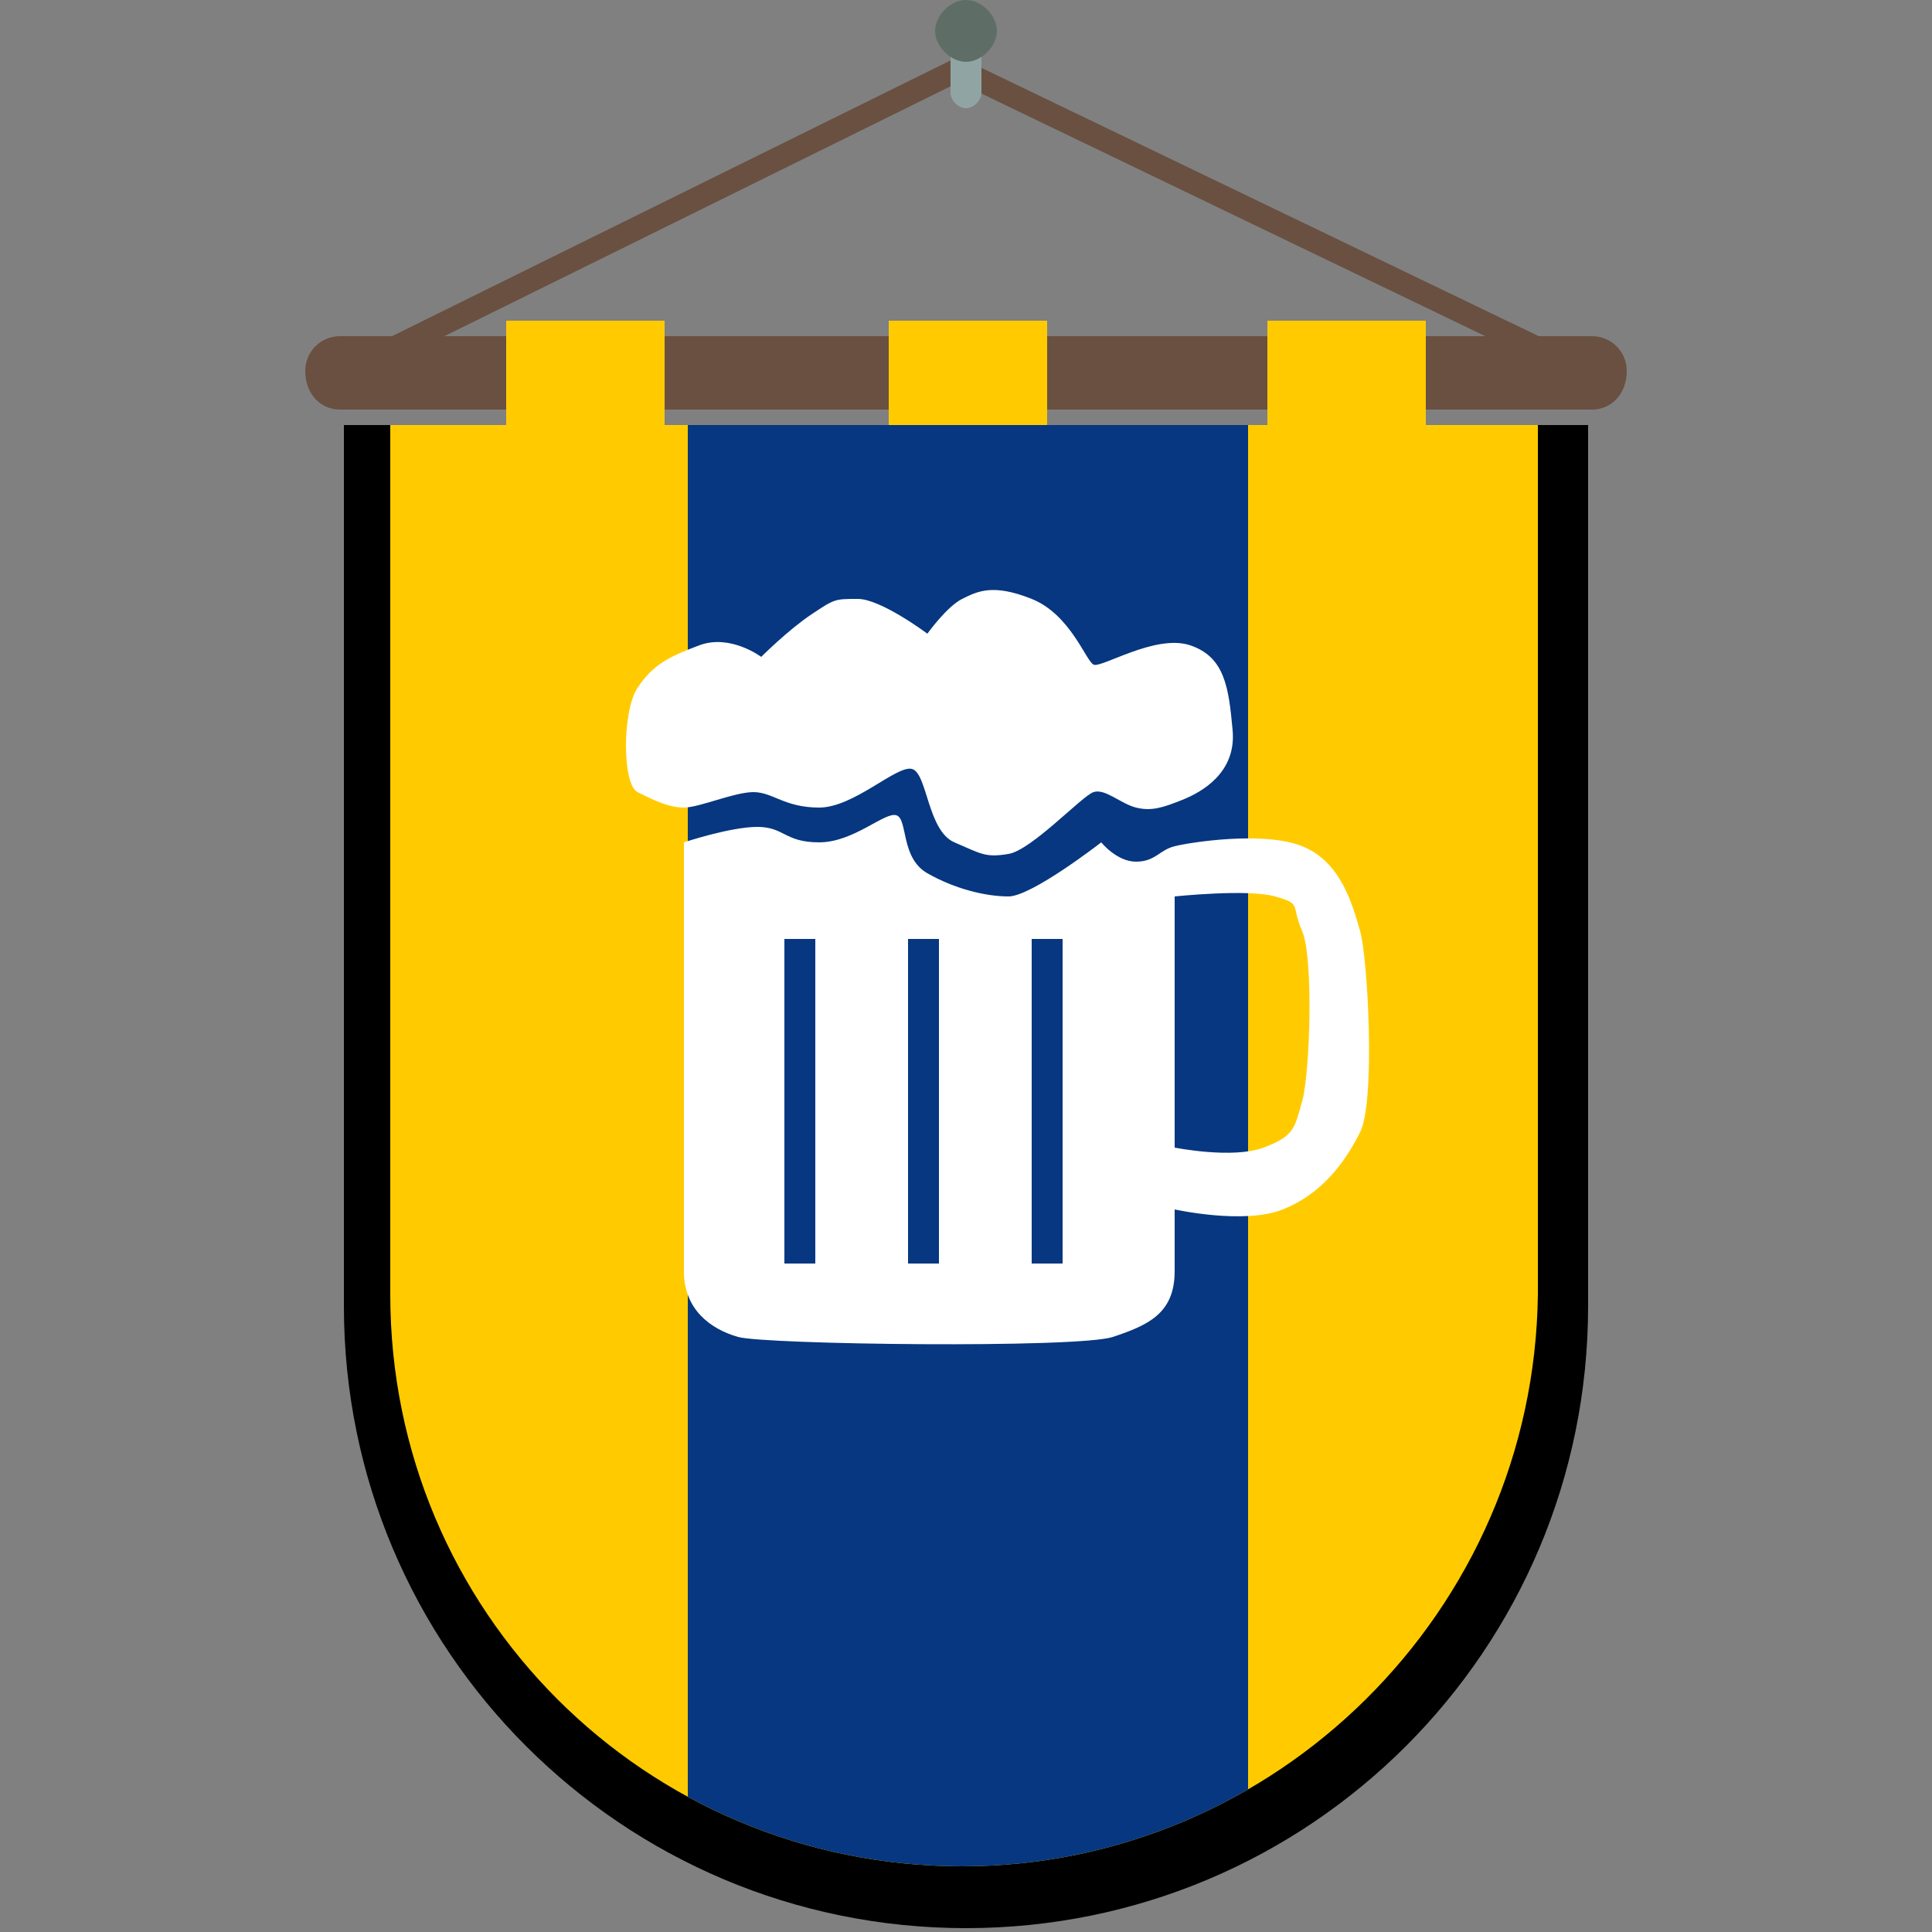 <svg id="flamula" xmlns="http://www.w3.org/2000/svg" xmlns:xlink="http://www.w3.org/1999/xlink" width="500" height="500" viewBox="0 0 500 500">
    
    <rect x="0" y="0" width="500" height="500" fill="#808080" stroke="none"/>
    
    <path stroke-width="6" stroke="#695041" fill="none" d="M90 96l158-78 162 78"/>
    <path d="M254 24c0 2-2 4-4 4s-4-2-4-4V13c0-2 2-4 4-4s4 2 4 4v11z" fill="#91A4A4"/>
    <path d="M258 8c0 4-4 8-8 8s-8-4-8-8 4-8 8-8 8 4 8 8z" fill="#5E6E66"/>
    <path d="M421 96c0 6-4 10-9 10H88c-5 0-9-4-9-10 0-5 4-9 9-9h324c5 0 9 4 9 9z" fill="#695041"/>
    

    <defs>
        
        <clipPath id="formato">
            <path d="m398,335l0,-225l-297,0l0,225c0,82 66,148 148,148c81,0 148,-66 149,-148z"/>
        </clipPath>
        

    </defs>

    
    <g id="borda1" fill="#000000"><path d="m411,338l0,-228l-322,0l0,228c0,89 72,161 161,161s161,-72 161,-161z"/></g>
    

    
    <g id="fundo" fill="#ffcb00">
        <rect x="131" y="83" width="41" height="27"/>
        <rect x="230" y="83" width="41" height="27"/>
        <rect x="328" y="83" width="41" height="27"/>
        <path d="m398,335l0,-225l-297,0l0,225c0,82 66,148 148,148c81,0 148,-66 149,-148z"/>
    </g>
    

    
    
  <g id="estampa1" fill="#063780" x="0" clip-path="url(#formato)">
      <rect x="178" width="145" height="500"></rect>
  </g>

    

    
    <g >
      
<g id="adorno" transform="scale(2) translate(64, 65)" data-nome="cerveja branca"> <path fill-rule="evenodd" clip-rule="evenodd" d="M26.5 18.499C30.5 16.999 34.5 19.999 34.5 19.999C34.5 19.999 38 16.499 41 14.499C44 12.499 44 12.499 47 12.499C50 12.499 56 16.999 56 16.999C56 16.999 58.5 13.499 60.5 12.499C62.5 11.499 64.5 10.499 69.5 12.499C74.5 14.499 76.5 20.499 77.5 20.999C78.5 21.499 85.5 16.999 90 18.499C94.5 19.999 95 23.999 95.5 29.499C96 34.999 91.5 37.499 89 38.499C86.5 39.499 85 39.999 83 39.499C81 38.999 79 36.999 77.5 37.499C76 37.999 69.5 44.999 66.5 45.499C63.5 45.999 63 45.499 59.5 43.999C56 42.499 56 34.999 54 34.499C52 33.999 46.5 39.499 42 39.499C37.5 39.499 36 37.499 33.5 37.499C31 37.499 26.5 39.499 24.5 39.499C22.5 39.499 20.5 38.499 18.5 37.499C16.5 36.499 16.5 26.999 18.5 23.999C20.5 20.999 22.5 19.999 26.5 18.499ZM24.5 99.501C24.5 94.501 24.5 43.999 24.5 43.999C24.5 43.999 30.5 42.001 34 42.001C37.5 42.001 37.5 43.999 42 43.999C46.5 43.998 50.5 39.999 52 40.499C53.5 40.998 52.5 45.999 56 47.999C59.5 49.998 63.5 50.999 66.5 50.999C69.5 50.999 78.5 43.999 78.5 43.999C78.5 43.999 80.5 46.499 83 46.499C85.5 46.498 86 44.999 88 44.499C90 43.999 99.5 42.499 104.5 44.499C109.5 46.499 111 51.999 112 55.499C113 58.998 114 77.498 112 81.499C110 85.501 107 89.498 102 91.499C97 93.501 88 91.499 88 91.499C88 91.499 88 94.001 88 99.501C88 105 84.5 106.5 80 107.999C75.5 109.498 35 109 31.5 107.999C28 106.998 24.5 104.5 24.5 99.501ZM88 83.499V50.999C88 50.999 97.5 49.998 101 50.999C104.5 52.001 103 51.998 104.5 55.499C106 59.001 105.5 73.998 104.5 77.499C103.5 81.001 103.5 81.998 99.5 83.499C95.5 85.001 88 83.499 88 83.499ZM41.5 56.499H37.5V98.499H41.5V56.499ZM53.5 56.499H57.5V98.499H53.5V56.499ZM73.5 56.499H69.5V98.499H73.5V56.499Z" fill="white"/> </g>

    </g>
    
</svg>
